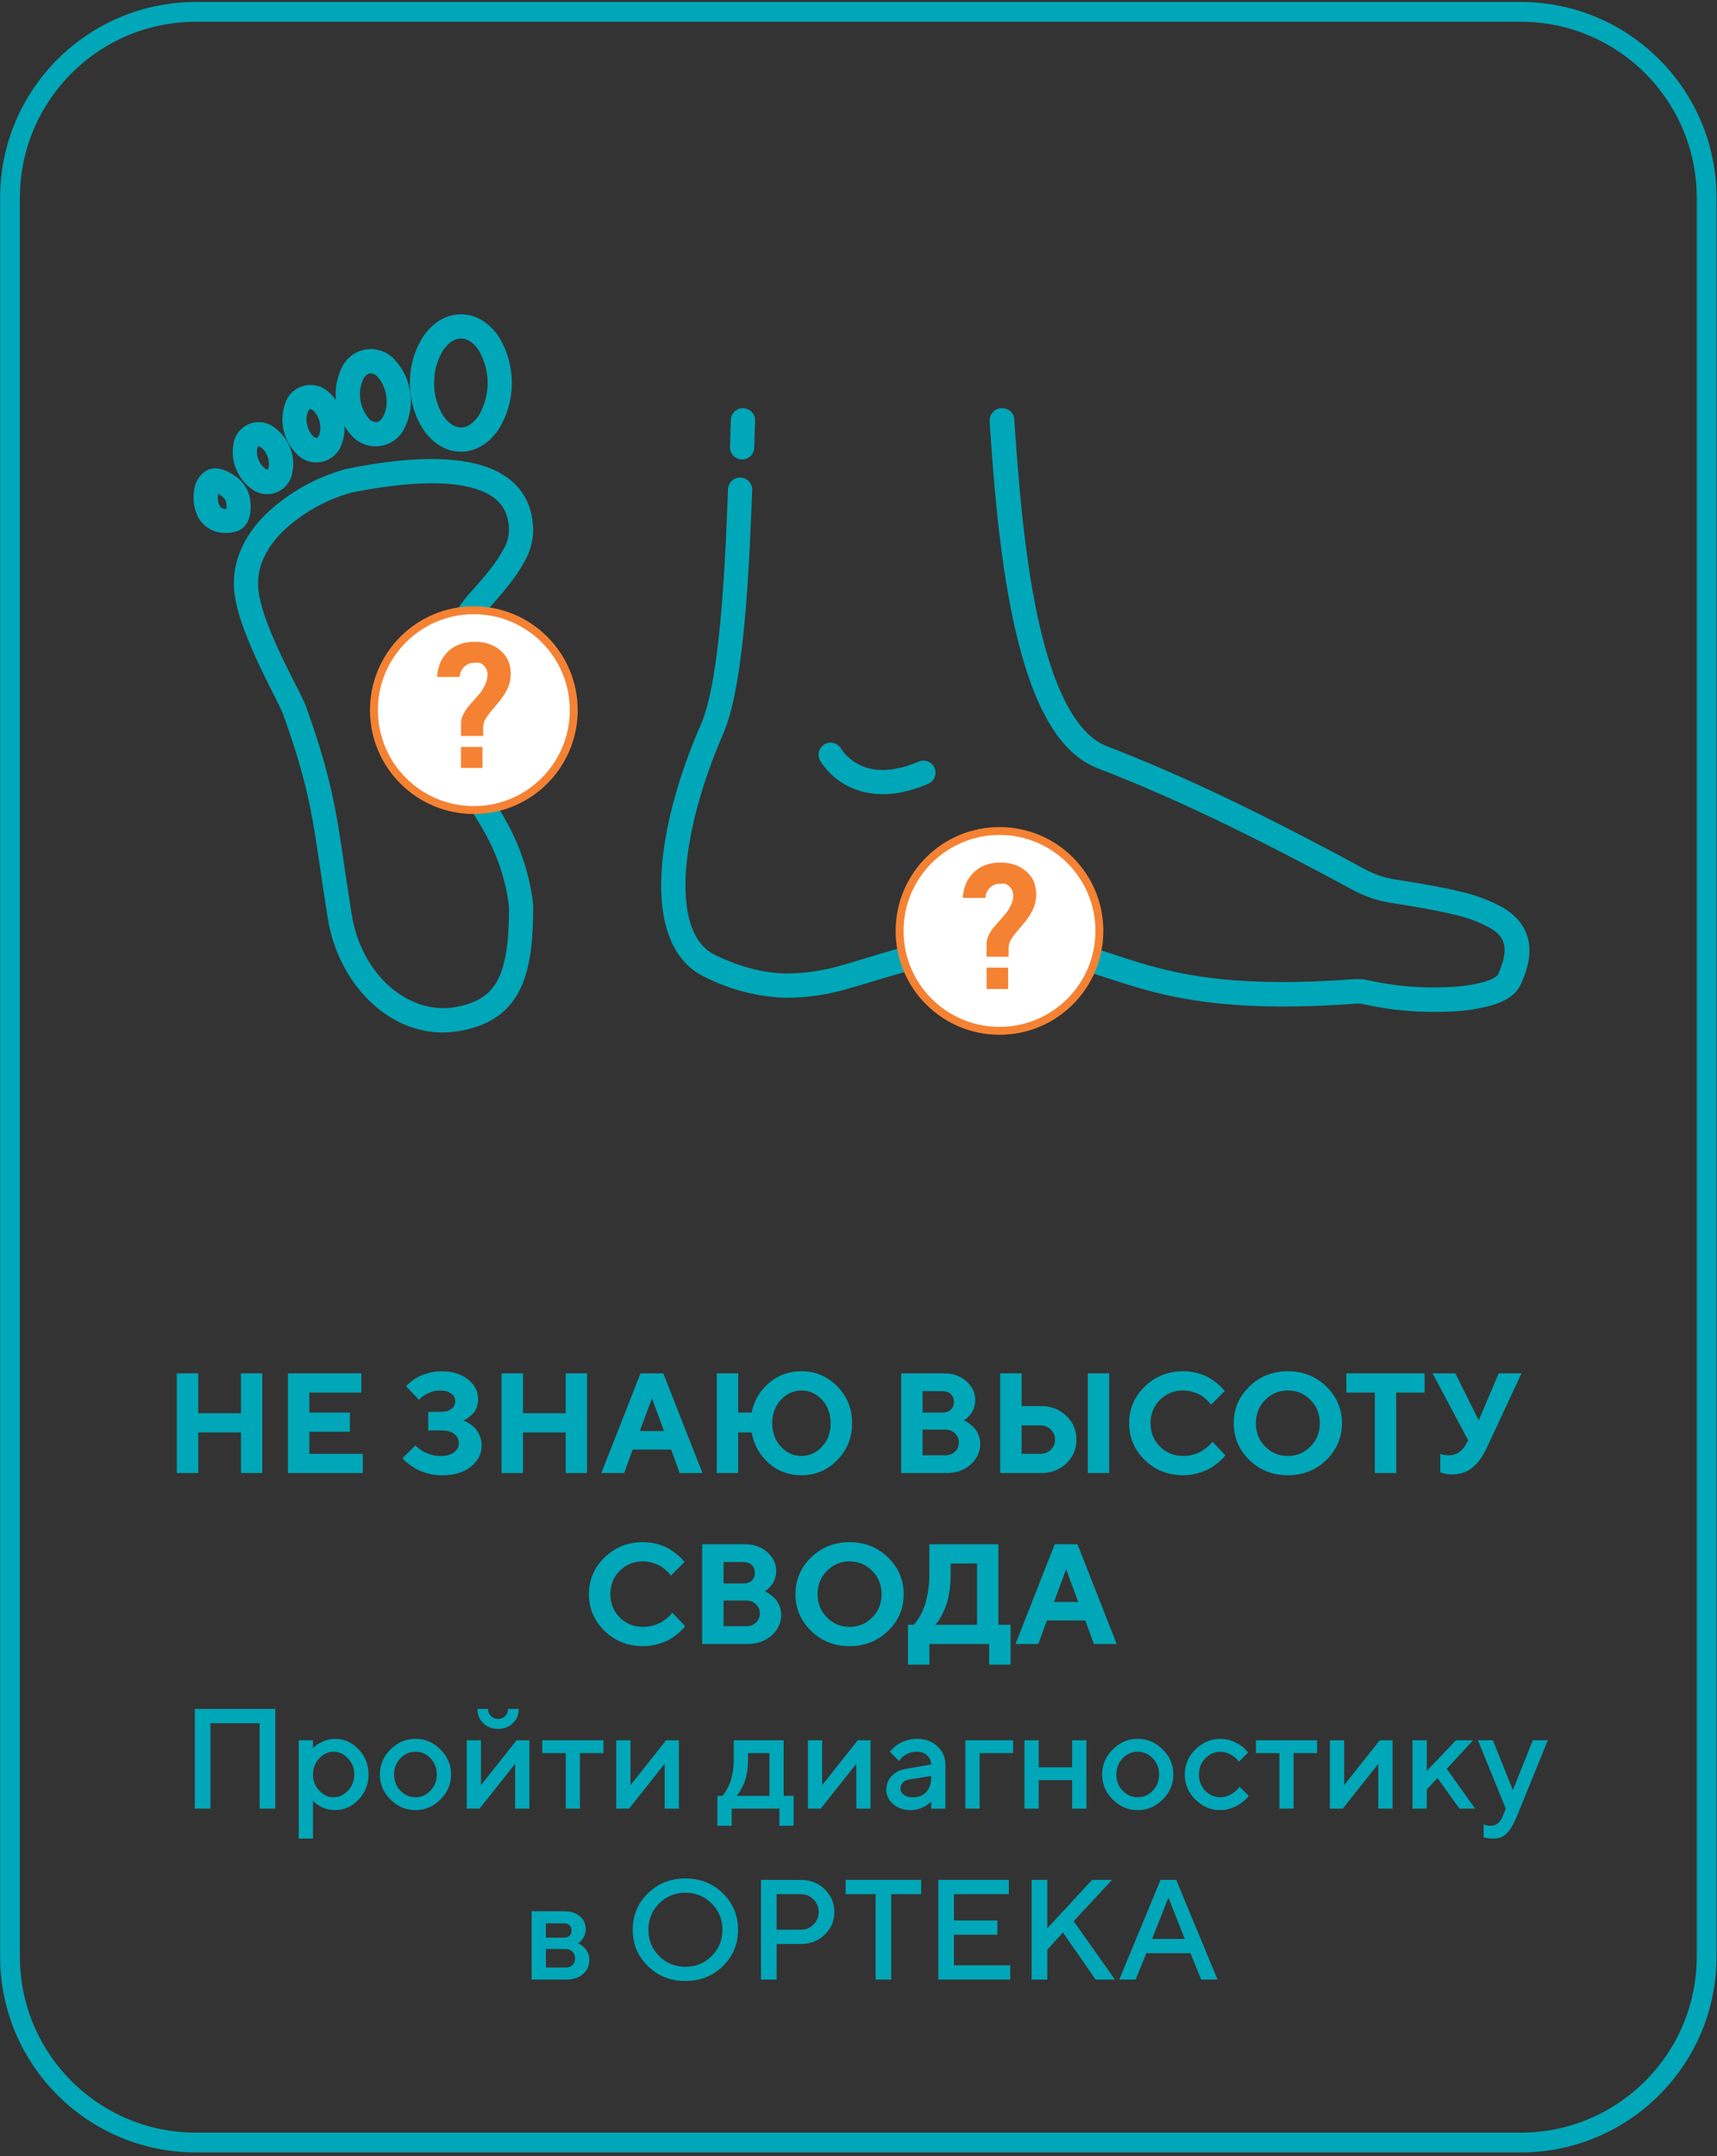 <svg width="434" height="545" viewBox="0 0 434 545" fill="none" xmlns="http://www.w3.org/2000/svg">
<rect x="0" y="0" width="434" height="545" fill="#333333" stroke="none"/>
<path d="M384.38 3H49.53C23.573 3 2.53 24.043 2.53 50V494.53C2.53 520.487 23.573 541.53 49.53 541.53H384.38C410.337 541.53 431.38 520.487 431.38 494.53V50C431.38 24.043 410.337 3 384.38 3Z" stroke="#00A7B8" stroke-width="5" stroke-miterlimit="10"/>
<path d="M66.298 347.113V372.32H60.901V362.054H50.108V372.32H44.694V347.113H50.108V357.203H60.901V347.113H66.298ZM78.198 367.468H91.698V372.32H72.784V347.113H91.329V351.982H78.198V357.027H88.446V361.878H78.198V367.468ZM117.081 358.996C117.187 359.048 117.362 359.119 117.573 359.207C117.784 359.294 118.171 359.505 118.698 359.857C119.243 360.208 119.718 360.595 120.122 361.017C120.526 361.457 120.896 362.054 121.229 362.828C121.581 363.601 121.739 364.427 121.739 365.324C121.739 367.433 120.843 369.208 119.05 370.685C117.257 372.144 114.778 372.882 111.649 372.882C110.454 372.882 109.294 372.724 108.169 372.425C107.044 372.126 106.095 371.775 105.356 371.353C104.618 370.931 103.968 370.509 103.405 370.087C102.843 369.666 102.421 369.314 102.157 369.033L101.753 368.558L105.005 365.324L105.286 365.605C105.409 365.71 105.673 365.939 106.077 366.255C106.499 366.572 106.921 366.835 107.378 367.082C107.835 367.31 108.415 367.521 109.118 367.714C109.821 367.908 110.56 368.013 111.298 368.013C112.792 368.013 113.952 367.697 114.761 367.082C115.569 366.449 115.974 365.693 115.974 364.779C115.974 363.83 115.604 363.056 114.849 362.458C114.093 361.843 112.968 361.544 111.474 361.544H108.239V356.851H111.298C112.528 356.851 113.46 356.587 114.11 356.095C114.761 355.585 115.077 354.935 115.077 354.162C115.077 353.388 114.743 352.738 114.058 352.228C113.372 351.701 112.388 351.455 111.122 351.455C110.208 351.455 109.329 351.648 108.45 352.035C107.589 352.421 106.956 352.791 106.552 353.177L105.901 353.792L102.649 350.382C102.72 350.277 102.843 350.154 103.019 349.978C103.194 349.802 103.546 349.503 104.108 349.064C104.671 348.607 105.286 348.22 105.919 347.904C106.552 347.587 107.396 347.289 108.433 347.007C109.487 346.726 110.56 346.603 111.649 346.603C114.427 346.603 116.642 347.289 118.329 348.677C120.017 350.066 120.843 351.718 120.843 353.617C120.843 354.408 120.72 355.128 120.456 355.796C120.192 356.447 119.876 356.957 119.489 357.326C119.12 357.712 118.751 358.029 118.399 358.31C118.048 358.591 117.731 358.767 117.468 358.855L117.081 358.996ZM148.388 347.113V372.32H142.991V362.054H132.198V372.32H126.784V347.113H132.198V357.203H142.991V347.113H148.388ZM167.847 361.703L164.788 353.423L161.712 361.703H167.847ZM169.64 366.378H159.919L157.757 372.32H151.991L161.905 347.113H167.653L177.567 372.32H171.802L169.64 366.378ZM215.378 359.734C215.378 363.408 214.112 366.519 211.616 369.05C209.12 371.599 206.114 372.865 202.581 372.865C199.347 372.865 196.587 371.845 194.267 369.771C191.964 367.697 190.54 365.13 189.995 362.054H186.585V372.32H181.171V347.113H186.585V357.027H189.995C190.54 354.126 191.964 351.666 194.284 349.626C196.604 347.605 199.364 346.585 202.599 346.585C206.114 346.585 209.138 347.869 211.634 350.4C214.13 352.949 215.378 356.06 215.378 359.734ZM209.964 359.716C209.964 357.343 209.243 355.375 207.784 353.81C206.343 352.228 204.603 351.455 202.581 351.455C200.577 351.455 198.837 352.228 197.378 353.81C195.937 355.375 195.198 357.343 195.198 359.716C195.198 362.107 195.937 364.076 197.378 365.64C198.837 367.222 200.577 367.996 202.581 367.996C204.603 367.996 206.343 367.222 207.784 365.64C209.243 364.076 209.964 362.107 209.964 359.716ZM239.214 372.32H227.788V347.113H238.599C240.884 347.113 242.765 347.781 244.259 349.117C245.753 350.453 246.509 352.017 246.509 353.775C246.509 354.443 246.403 355.093 246.228 355.691C246.034 356.289 245.788 356.798 245.507 357.185C245.208 357.589 244.909 357.941 244.628 358.222C244.347 358.503 244.101 358.714 243.925 358.82L243.626 358.996C243.731 359.048 243.89 359.119 244.065 359.207C244.241 359.294 244.575 359.505 245.067 359.857C245.542 360.208 245.964 360.578 246.333 360.982C246.685 361.404 247.019 361.966 247.317 362.669C247.616 363.373 247.774 364.128 247.774 364.937C247.774 366.958 246.966 368.699 245.366 370.14C243.749 371.599 241.71 372.32 239.214 372.32ZM233.202 367.82H238.95C239.935 367.82 240.743 367.521 241.394 366.888C242.044 366.273 242.378 365.5 242.378 364.585C242.378 363.671 242.044 362.916 241.394 362.283C240.743 361.65 239.935 361.333 238.95 361.333H233.202V367.82ZM238.229 351.613H233.202V357.027H238.229C239.108 357.027 239.812 356.781 240.339 356.289C240.849 355.796 241.112 355.146 241.112 354.32C241.112 353.511 240.849 352.843 240.339 352.351C239.812 351.859 239.108 351.613 238.229 351.613ZM280.364 347.113V372.32H274.968V347.113H280.364ZM263.085 372.32H252.819V347.113H258.233V355.392H263.085C265.669 355.392 267.813 356.218 269.519 357.835C271.224 359.453 272.085 361.474 272.085 363.865C272.085 366.273 271.224 368.277 269.519 369.894C267.813 371.511 265.669 372.32 263.085 372.32ZM258.233 367.468H262.909C263.981 367.468 264.878 367.134 265.599 366.431C266.319 365.728 266.688 364.884 266.688 363.865C266.688 362.863 266.319 362.019 265.599 361.316C264.878 360.613 263.981 360.261 262.909 360.261H258.233V367.468ZM299.103 346.585C300.421 346.585 301.687 346.761 302.882 347.113C304.077 347.464 305.044 347.869 305.817 348.361C306.591 348.853 307.259 349.345 307.856 349.837C308.454 350.33 308.876 350.751 309.14 351.085L309.544 351.613L306.116 355.041C306.046 354.953 305.94 354.83 305.817 354.654C305.694 354.478 305.413 354.197 304.991 353.775C304.569 353.371 304.095 353.019 303.603 352.703C303.093 352.386 302.425 352.105 301.616 351.841C300.79 351.578 299.946 351.437 299.103 351.437C296.747 351.437 294.778 352.228 293.196 353.81C291.614 355.392 290.823 357.361 290.823 359.716C290.823 362.072 291.614 364.041 293.196 365.623C294.778 367.205 296.747 367.996 299.103 367.996C300.017 367.996 300.878 367.873 301.722 367.626C302.565 367.38 303.251 367.082 303.813 366.73C304.358 366.378 304.851 366.027 305.272 365.675C305.694 365.324 305.993 365.025 306.187 364.761L306.468 364.392L309.72 367.82C309.614 367.96 309.474 368.154 309.28 368.382C309.087 368.611 308.665 369.015 307.997 369.595C307.329 370.175 306.626 370.685 305.87 371.125C305.114 371.564 304.13 371.968 302.899 372.32C301.669 372.689 300.403 372.865 299.103 372.865C295.253 372.865 292.001 371.582 289.364 369.015C286.728 366.449 285.409 363.337 285.409 359.716C285.409 356.095 286.728 353.001 289.364 350.435C292.001 347.869 295.253 346.585 299.103 346.585ZM317.437 359.734C317.437 362.054 318.21 364.023 319.792 365.605C321.356 367.205 323.272 367.996 325.522 367.996C327.772 367.996 329.688 367.205 331.253 365.605C332.835 364.023 333.608 362.054 333.608 359.734C333.608 357.414 332.835 355.445 331.253 353.845C329.688 352.246 327.772 351.437 325.522 351.437C323.272 351.437 321.356 352.246 319.792 353.845C318.21 355.445 317.437 357.414 317.437 359.734ZM311.847 359.716C311.847 356.095 313.165 353.001 315.802 350.435C318.438 347.869 321.69 346.585 325.522 346.585C329.354 346.585 332.606 347.869 335.243 350.435C337.88 353.001 339.198 356.095 339.198 359.716C339.198 363.337 337.88 366.449 335.243 369.015C332.606 371.582 329.354 372.865 325.522 372.865C321.69 372.865 318.438 371.582 315.802 369.015C313.165 366.449 311.847 363.337 311.847 359.716ZM340.306 347.113H360.099V351.982H352.909V372.32H347.513V351.982H340.306V347.113ZM367.851 347.113L373.774 358.996L378.819 347.113H384.585L375.761 366.027C374.741 368.207 373.528 369.859 372.122 370.984C370.733 372.109 369.011 372.671 366.937 372.671C366.462 372.671 365.987 372.636 365.495 372.531C365.021 372.443 364.669 372.355 364.423 372.25L364.054 372.144V367.468C364.651 367.714 365.372 367.82 366.216 367.82C368.026 367.82 369.415 366.994 370.382 365.306L371.103 364.041L362.103 347.113H367.851Z" fill="#00A7B8"/>
<path d="M162.556 389.786C163.875 389.786 165.14 389.961 166.335 390.313C167.531 390.665 168.498 391.069 169.271 391.561C170.044 392.053 170.712 392.545 171.31 393.038C171.908 393.53 172.33 393.952 172.593 394.286L172.998 394.813L169.57 398.241C169.5 398.153 169.394 398.03 169.271 397.854C169.148 397.678 168.867 397.397 168.445 396.975C168.023 396.571 167.548 396.219 167.056 395.903C166.546 395.586 165.878 395.305 165.07 395.042C164.244 394.778 163.4 394.637 162.556 394.637C160.201 394.637 158.232 395.428 156.65 397.01C155.068 398.592 154.277 400.561 154.277 402.917C154.277 405.272 155.068 407.241 156.65 408.823C158.232 410.405 160.201 411.196 162.556 411.196C163.47 411.196 164.332 411.073 165.175 410.827C166.019 410.581 166.705 410.282 167.267 409.93C167.812 409.579 168.304 409.227 168.726 408.875C169.148 408.524 169.447 408.225 169.64 407.961L169.921 407.592L173.173 411.02C173.068 411.161 172.927 411.354 172.734 411.583C172.541 411.811 172.119 412.215 171.451 412.795C170.783 413.375 170.08 413.885 169.324 414.325C168.568 414.764 167.583 415.168 166.353 415.52C165.123 415.889 163.857 416.065 162.556 416.065C158.707 416.065 155.455 414.782 152.818 412.215C150.181 409.649 148.863 406.538 148.863 402.917C148.863 399.295 150.181 396.202 152.818 393.635C155.455 391.069 158.707 389.786 162.556 389.786ZM188.906 415.52H177.48V390.313H188.291C190.576 390.313 192.457 390.981 193.951 392.317C195.445 393.653 196.201 395.217 196.201 396.975C196.201 397.643 196.095 398.293 195.919 398.891C195.726 399.489 195.48 399.999 195.199 400.385C194.9 400.79 194.601 401.141 194.32 401.422C194.039 401.704 193.792 401.915 193.617 402.02L193.318 402.196C193.423 402.249 193.582 402.319 193.757 402.407C193.933 402.495 194.267 402.706 194.759 403.057C195.234 403.409 195.656 403.778 196.025 404.182C196.376 404.604 196.71 405.167 197.009 405.87C197.308 406.573 197.466 407.329 197.466 408.137C197.466 410.159 196.658 411.899 195.058 413.34C193.441 414.799 191.402 415.52 188.906 415.52ZM182.894 411.02H188.642C189.626 411.02 190.435 410.721 191.085 410.088C191.736 409.473 192.07 408.7 192.07 407.786C192.07 406.872 191.736 406.116 191.085 405.483C190.435 404.85 189.626 404.534 188.642 404.534H182.894V411.02ZM187.921 394.813H182.894V400.227H187.921C188.8 400.227 189.503 399.981 190.031 399.489C190.541 398.997 190.804 398.346 190.804 397.52C190.804 396.711 190.541 396.043 190.031 395.551C189.503 395.059 188.8 394.813 187.921 394.813ZM206.66 402.934C206.66 405.254 207.433 407.223 209.015 408.805C210.58 410.405 212.496 411.196 214.746 411.196C216.996 411.196 218.912 410.405 220.476 408.805C222.058 407.223 222.832 405.254 222.832 402.934C222.832 400.614 222.058 398.645 220.476 397.045C218.912 395.446 216.996 394.637 214.746 394.637C212.496 394.637 210.58 395.446 209.015 397.045C207.433 398.645 206.66 400.614 206.66 402.934ZM201.07 402.917C201.07 399.295 202.388 396.202 205.025 393.635C207.662 391.069 210.914 389.786 214.746 389.786C218.578 389.786 221.83 391.069 224.466 393.635C227.103 396.202 228.421 399.295 228.421 402.917C228.421 406.538 227.103 409.649 224.466 412.215C221.83 414.782 218.578 416.065 214.746 416.065C210.914 416.065 207.662 414.782 205.025 412.215C202.388 409.649 201.07 406.538 201.07 402.917ZM229.511 410.668H230.953C231.041 410.581 231.181 410.44 231.357 410.229C231.533 410.018 231.867 409.561 232.324 408.823C232.781 408.084 233.167 407.276 233.519 406.397C233.871 405.518 234.187 404.34 234.468 402.829C234.75 401.334 234.908 399.752 234.908 398.065V390.313H252.363V410.668H255.439V420.741H250.025V415.52H234.908V420.741H229.511V410.668ZM240.304 398.065C240.304 399.752 240.164 401.334 239.882 402.811C239.601 404.305 239.285 405.5 238.898 406.415C238.511 407.329 238.142 408.12 237.755 408.788C237.369 409.456 237.035 409.948 236.789 410.229L236.349 410.668H246.966V395.182H240.304V398.065ZM272.542 404.903L269.484 396.624L266.408 404.903H272.542ZM274.335 409.579H264.615L262.453 415.52H256.687L266.601 390.313H272.349L282.263 415.52H276.498L274.335 409.579Z" fill="#00A7B8"/>
<path d="M69.582 431.933V457.14H65.626V435.537H53.199V457.14H49.244V431.933H69.582ZM84.681 457.492C84.031 457.492 83.398 457.421 82.8 457.263C82.185 457.123 81.658 456.929 81.236 456.701C80.796 456.472 80.41 456.244 80.076 455.998C79.742 455.751 79.496 455.558 79.355 455.417L79.109 455.154V464.699H75.505V439.861H79.109V441.847C79.267 441.689 79.496 441.478 79.794 441.197C80.093 440.933 80.726 440.582 81.71 440.142C82.677 439.72 83.662 439.492 84.681 439.492C86.966 439.492 88.935 440.371 90.623 442.128C92.31 443.886 93.154 445.996 93.154 448.492C93.154 450.988 92.31 453.115 90.623 454.873C88.935 456.63 86.966 457.492 84.681 457.492ZM84.33 442.744C82.959 442.744 81.746 443.306 80.691 444.431C79.636 445.556 79.109 446.927 79.109 448.509C79.109 450.091 79.636 451.445 80.691 452.57C81.746 453.695 82.959 454.257 84.33 454.257C85.701 454.257 86.914 453.695 87.968 452.57C89.023 451.445 89.55 450.091 89.55 448.509C89.55 446.927 89.023 445.556 87.968 444.431C86.914 443.306 85.701 442.744 84.33 442.744ZM110.416 448.509C110.416 446.892 109.871 445.539 108.816 444.414C107.744 443.306 106.478 442.744 105.019 442.744C103.542 442.744 102.277 443.306 101.205 444.414C100.132 445.539 99.605 446.892 99.605 448.509C99.605 450.126 100.132 451.48 101.205 452.587C102.277 453.712 103.542 454.257 105.019 454.257C106.478 454.257 107.744 453.712 108.816 452.587C109.871 451.48 110.416 450.126 110.416 448.509ZM96.019 448.509C96.019 446.083 96.898 443.974 98.691 442.181C100.484 440.388 102.593 439.492 105.019 439.492C107.445 439.492 109.537 440.388 111.33 442.181C113.123 443.974 114.019 446.083 114.019 448.509C114.019 450.935 113.123 453.027 111.33 454.82C109.537 456.613 107.445 457.509 105.019 457.509C102.593 457.509 100.484 456.613 98.691 454.82C96.898 453.027 96.019 450.935 96.019 448.509ZM130.578 439.861H133.812V457.14H130.208V445.802L121.208 457.14H117.974V439.861H121.578V451.199L130.578 439.861ZM125.884 434.464C126.605 434.464 127.203 434.236 127.695 433.744C128.169 433.269 128.416 432.671 128.416 431.933H131.123C131.123 433.375 130.63 434.587 129.646 435.537C128.662 436.503 127.414 436.978 125.902 436.978C124.39 436.978 123.142 436.503 122.158 435.537C121.173 434.587 120.681 433.375 120.681 431.933H123.371C123.371 432.654 123.599 433.251 124.091 433.744C124.566 434.236 125.164 434.464 125.884 434.464ZM137.064 443.095V439.861H152.533V443.095H146.591V457.14H143.005V443.095H137.064ZM168.371 439.861H171.605V457.14H168.001V445.802L159.001 457.14H155.767V439.861H159.371V451.199L168.371 439.861ZM181.343 453.906H182.591C182.662 453.835 182.75 453.73 182.89 453.572C183.031 453.414 183.259 453.062 183.593 452.5C183.927 451.955 184.226 451.357 184.472 450.724C184.718 450.091 184.947 449.248 185.158 448.193C185.369 447.156 185.474 446.066 185.474 444.906V439.861H198.078V453.906H200.591V461.464H197.005V457.14H184.947V461.464H181.343V453.906ZM189.078 443.095L189.06 444.906C189.06 446.066 188.972 447.156 188.779 448.175C188.585 449.212 188.339 450.074 188.058 450.742C187.777 451.41 187.478 451.99 187.197 452.482C186.916 452.974 186.669 453.326 186.494 453.537L186.195 453.906H194.474V443.095H189.078ZM216.816 439.861H220.05V457.14H216.447V445.802L207.447 457.14H204.212V439.861H207.816V451.199L216.816 439.861ZM238.964 457.14L235.361 457.158V455.365C235.308 455.4 235.22 455.488 235.115 455.593C235.009 455.699 234.781 455.857 234.447 456.103C234.113 456.349 233.761 456.56 233.375 456.753C232.988 456.947 232.496 457.123 231.916 457.281C231.318 457.421 230.738 457.509 230.14 457.509C228.382 457.509 226.923 457 225.763 455.98C224.603 454.96 224.023 453.783 224.023 452.482C224.023 451.058 224.462 449.863 225.359 448.896C226.255 447.947 227.486 447.332 229.05 447.068L235.361 445.978C235.361 445.064 235.009 444.308 234.341 443.675C233.673 443.06 232.812 442.744 231.757 442.744C230.843 442.744 230 442.937 229.261 443.324C228.523 443.71 228.013 444.08 227.732 444.466L227.257 445.082L224.919 442.744C224.99 442.656 225.078 442.533 225.201 442.392C225.324 442.251 225.605 441.988 226.027 441.619C226.449 441.25 226.906 440.916 227.398 440.617C227.873 440.335 228.505 440.072 229.296 439.843C230.087 439.615 230.914 439.492 231.757 439.492C233.867 439.492 235.589 440.125 236.943 441.373C238.279 442.621 238.964 444.15 238.964 445.978V457.14ZM230.685 454.275C232.144 454.275 233.287 453.835 234.113 452.957C234.939 452.078 235.361 450.847 235.361 449.23V448.878L229.771 449.775C229.121 449.88 228.593 450.144 228.207 450.566C227.802 450.97 227.609 451.48 227.609 452.095C227.609 452.675 227.873 453.185 228.435 453.625C228.998 454.046 229.736 454.275 230.685 454.275ZM256.068 439.861V443.095H247.613V457.14H244.009V439.861H256.068ZM262.554 449.933V457.14H258.951V439.861H262.554V446.699H271.009V439.861H274.613V457.14H271.009V449.933H262.554ZM292.982 448.509C292.982 446.892 292.437 445.539 291.382 444.414C290.31 443.306 289.044 442.744 287.585 442.744C286.109 442.744 284.843 443.306 283.771 444.414C282.699 445.539 282.171 446.892 282.171 448.509C282.171 450.126 282.699 451.48 283.771 452.587C284.843 453.712 286.109 454.257 287.585 454.257C289.044 454.257 290.31 453.712 291.382 452.587C292.437 451.48 292.982 450.126 292.982 448.509ZM278.585 448.509C278.585 446.083 279.464 443.974 281.257 442.181C283.05 440.388 285.16 439.492 287.585 439.492C290.011 439.492 292.103 440.388 293.896 442.181C295.689 443.974 296.585 446.083 296.585 448.509C296.585 450.935 295.689 453.027 293.896 454.82C292.103 456.613 290.011 457.509 287.585 457.509C285.16 457.509 283.05 456.613 281.257 454.82C279.464 453.027 278.585 450.935 278.585 448.509ZM299.468 448.509C299.468 446.083 300.347 443.992 302.14 442.199C303.933 440.406 306.042 439.509 308.468 439.509C309.804 439.509 311.07 439.791 312.23 440.371C313.39 440.951 314.216 441.531 314.726 442.111L315.482 442.937L313.144 445.275C313.021 445.082 312.845 444.853 312.599 444.572C312.353 444.291 311.843 443.921 311.035 443.464C310.226 442.99 309.382 442.761 308.468 442.761C306.992 442.761 305.726 443.306 304.654 444.431C303.582 445.539 303.054 446.892 303.054 448.509C303.054 450.126 303.582 451.48 304.654 452.605C305.726 453.712 306.992 454.275 308.468 454.275C309.382 454.275 310.226 454.046 311.035 453.589C311.843 453.132 312.423 452.675 312.775 452.253L313.32 451.585L315.658 453.923C315.587 454.011 315.482 454.134 315.341 454.31C315.201 454.486 314.884 454.767 314.427 455.171C313.953 455.576 313.46 455.927 312.951 456.244C312.423 456.56 311.755 456.841 310.947 457.105C310.121 457.369 309.294 457.509 308.468 457.509C306.042 457.509 303.933 456.613 302.14 454.82C300.347 453.027 299.468 450.935 299.468 448.509ZM317.451 443.095V439.861H332.919V443.095H326.978V457.14H323.392V443.095H317.451ZM348.757 439.861H351.992V457.14H348.388V445.802L339.388 457.14H336.154V439.861H339.757V451.199L348.757 439.861ZM372.347 439.861L365.685 447.068L372.875 457.14H368.919L363.347 449.406L360.64 452.289V457.14H357.037V439.861H360.64V447.595L368.023 439.861H372.347ZM379.888 458.933L380.609 457.14L373.578 439.861H377.357L382.402 452.464L387.447 439.861H391.226L383.474 458.933C382.578 461.078 381.699 462.572 380.82 463.416C379.941 464.277 378.851 464.699 377.55 464.699C377.058 464.699 376.619 464.681 376.197 464.611C375.775 464.558 375.458 464.488 375.265 464.417L375.019 464.347V461.095C375.617 461.341 376.214 461.464 376.83 461.464C378.201 461.464 379.22 460.621 379.888 458.933Z" fill="#00A7B8"/>
<path d="M134.378 483.061L142.657 483.079C144.31 483.079 145.611 483.5 146.595 484.344C147.562 485.188 148.054 486.278 148.054 487.579C148.054 488.317 147.878 488.985 147.562 489.583C147.245 490.18 146.911 490.602 146.577 490.848L146.085 491.182C146.156 491.2 146.243 491.235 146.384 491.288C146.507 491.358 146.736 491.499 147.087 491.745C147.421 491.991 147.72 492.254 147.966 492.536C148.212 492.817 148.441 493.204 148.652 493.696C148.863 494.188 148.968 494.733 148.968 495.295C148.968 496.79 148.423 498.002 147.368 498.934C146.314 499.883 144.855 500.34 143.027 500.34H134.378V483.061ZM143.027 492.624H137.982V497.299H143.027C143.73 497.299 144.31 497.088 144.732 496.667C145.154 496.245 145.365 495.665 145.365 494.961C145.365 494.311 145.136 493.766 144.714 493.309C144.275 492.852 143.712 492.624 143.027 492.624ZM144.468 487.93C144.468 487.368 144.292 486.928 143.976 486.612C143.642 486.295 143.202 486.137 142.657 486.137H137.982V489.741H142.657C143.202 489.741 143.642 489.565 143.976 489.249C144.292 488.932 144.468 488.493 144.468 487.93ZM163.892 487.737C163.892 490.356 164.788 492.571 166.599 494.381C168.409 496.209 170.624 497.106 173.243 497.106C175.863 497.106 178.077 496.209 179.888 494.381C181.698 492.571 182.613 490.356 182.613 487.737C182.613 485.135 181.698 482.92 179.888 481.11C178.077 479.299 175.863 478.385 173.243 478.385C170.624 478.385 168.409 479.299 166.599 481.11C164.788 482.92 163.892 485.135 163.892 487.737ZM159.937 487.737C159.937 484.116 161.202 481.057 163.769 478.543C166.318 476.047 169.482 474.782 173.243 474.782C177.005 474.782 180.169 476.047 182.718 478.543C185.284 481.057 186.55 484.116 186.55 487.737C186.55 491.358 185.284 494.434 182.718 496.93C180.169 499.444 177.005 500.692 173.243 500.692C169.482 500.692 166.318 499.444 163.769 496.93C161.202 494.434 159.937 491.358 159.937 487.737ZM192.351 475.133L202.423 475.151C204.814 475.151 206.835 475.924 208.452 477.506C210.07 479.088 210.896 481.004 210.896 483.254C210.896 485.504 210.07 487.42 208.452 488.985C206.835 490.567 204.814 491.34 202.423 491.34H196.306V500.34H192.351V475.133ZM202.423 478.754L196.306 478.737V487.737H202.423C203.654 487.737 204.726 487.315 205.605 486.454C206.484 485.592 206.923 484.52 206.923 483.254C206.923 481.989 206.484 480.917 205.605 480.055C204.726 479.176 203.654 478.754 202.423 478.754ZM213.761 475.133H232.833V478.737H225.275V500.34H221.32V478.737H213.761V475.133ZM241.13 496.737H255.351V500.34H237.175V475.133H254.999V478.737H241.13V485.399H252.116V489.002H241.13V496.737ZM264.72 475.133V487.385L276.058 475.133H281.103L271.382 485.575L281.823 500.34H276.954L268.675 488.458L264.72 492.782V500.34H260.765V475.133H264.72ZM282.913 500.34L293.355 475.133H297.31L307.751 500.34H303.62L300.913 493.678H289.751L287.044 500.34H282.913ZM295.341 479.633L291.193 490.075H299.472L295.341 479.633Z" fill="#00A7B8"/>
<path fill-rule="evenodd" clip-rule="evenodd" d="M116.52 79.44C112.52 79.44 109.21 81.81 107.05 84.96C104.753 88.473 103.562 92.593 103.63 96.79C103.572 100.991 104.762 105.116 107.05 108.64C109.21 111.79 112.5 114.17 116.52 114.17C120.54 114.17 123.81 111.78 125.97 108.63C128.195 105.082 129.375 100.978 129.375 96.79C129.375 92.602 128.195 88.498 125.97 84.95C123.82 81.81 120.52 79.44 116.52 79.44ZM112.09 105.18C110.501 102.675 109.687 99.756 109.75 96.79C109.682 93.829 110.497 90.916 112.09 88.42C113.48 86.42 115.09 85.55 116.52 85.55C117.95 85.55 119.52 86.38 120.92 88.41C122.451 90.939 123.261 93.839 123.261 96.795C123.261 99.751 122.451 102.651 120.92 105.18C119.52 107.18 117.92 108.05 116.52 108.05C115.12 108.05 113.52 107.22 112.1 105.18H112.09ZM103.66 99.18C103.289 96.261 102.052 93.52 100.11 91.31C99.229 90.197 98.071 89.335 96.752 88.809C95.433 88.284 94 88.114 92.595 88.317C91.189 88.519 89.862 89.087 88.745 89.963C87.628 90.839 86.761 91.993 86.23 93.31C85.076 95.766 84.629 98.494 84.94 101.19C84.493 100.53 83.97 99.926 83.38 99.39C82.568 98.539 81.548 97.915 80.421 97.58C79.294 97.245 78.099 97.21 76.954 97.479C75.809 97.748 74.754 98.311 73.894 99.112C73.034 99.914 72.398 100.927 72.05 102.05C71.294 104.24 71.175 106.599 71.706 108.854C72.237 111.109 73.397 113.167 75.05 114.79C75.863 115.643 76.885 116.268 78.015 116.604C79.145 116.939 80.342 116.974 81.489 116.704C82.636 116.435 83.693 115.869 84.555 115.065C85.416 114.261 86.052 113.246 86.4 112.12C86.928 110.716 87.16 109.218 87.08 107.72C87.508 108.435 88.008 109.105 88.57 109.72C89.449 110.838 90.607 111.705 91.928 112.234C93.248 112.763 94.685 112.934 96.093 112.732C97.501 112.529 98.83 111.959 99.948 111.079C101.066 110.2 101.932 109.041 102.46 107.72C103.714 105.049 104.135 102.063 103.67 99.15L103.66 99.18ZM93.46 94.36C93.88 94.352 94.296 94.447 94.671 94.637C95.046 94.827 95.368 95.106 95.61 95.45C96.712 96.751 97.407 98.347 97.61 100.04C97.904 101.731 97.688 103.472 96.99 105.04C96.38 106.26 95.68 106.62 95.23 106.69C94.808 106.693 94.392 106.595 94.016 106.404C93.64 106.212 93.315 105.933 93.07 105.59C92.007 104.265 91.319 102.678 91.08 100.996C90.841 99.314 91.058 97.599 91.71 96.03C92.31 94.81 93.01 94.45 93.45 94.39L93.46 94.36ZM78.35 103.41C78.422 103.39 78.498 103.39 78.57 103.41C78.832 103.509 79.071 103.663 79.27 103.86C80.043 104.631 80.575 105.611 80.8 106.68C81.08 107.73 81.046 108.839 80.7 109.87C80.61 110.13 80.467 110.368 80.28 110.57C80.227 110.627 80.162 110.671 80.09 110.7C80.015 110.72 79.935 110.72 79.86 110.7C79.604 110.599 79.369 110.45 79.17 110.26C78.4 109.487 77.872 108.507 77.65 107.44C77.369 106.39 77.404 105.28 77.75 104.25C77.837 103.991 77.977 103.753 78.16 103.55C78.209 103.475 78.278 103.416 78.36 103.38L78.35 103.41ZM73.27 113.05C72.484 111.034 71.12 109.295 69.35 108.05C68.465 107.364 67.416 106.92 66.308 106.763C65.2 106.605 64.069 106.738 63.028 107.15C61.986 107.562 61.07 108.237 60.369 109.11C59.668 109.984 59.207 111.024 59.03 112.13C58.63 114.268 58.845 116.475 59.648 118.497C60.452 120.518 61.812 122.27 63.57 123.55C64.454 124.236 65.502 124.68 66.61 124.839C67.718 124.997 68.848 124.863 69.889 124.451C70.93 124.039 71.845 123.363 72.545 122.49C73.245 121.616 73.705 120.575 73.88 119.47C74.336 117.309 74.127 115.06 73.28 113.02L73.27 113.05ZM65.92 113.05C65.737 112.901 65.514 112.808 65.28 112.78C65.126 112.962 65.025 113.184 64.99 113.42C64.857 114.355 64.971 115.31 65.322 116.187C65.673 117.064 66.248 117.834 66.99 118.42C67.174 118.575 67.401 118.672 67.64 118.7C67.791 118.517 67.888 118.295 67.92 118.06C68.082 117.127 67.968 116.168 67.59 115.3C67.269 114.398 66.692 113.609 65.93 113.03L65.92 113.05ZM71.42 134.37C76.311 129.718 82.268 126.336 88.77 124.52C94.87 123.29 105.31 121.52 114.15 122.37C118.6 122.82 122.28 123.91 124.78 125.77C127.11 127.51 128.66 130.07 128.66 134.23C128.575 135.79 128.13 137.31 127.36 138.67C126.379 140.513 125.223 142.257 123.91 143.88C122.59 145.56 121.19 147.15 119.91 148.61L119.76 148.79C118.582 150.057 117.48 151.393 116.46 152.79C112.32 158.98 109.46 165.35 108.61 172.09C107.76 178.83 108.92 185.82 112.48 193.09C114.2 196.6 115.97 199.6 117.65 202.35C118.07 203.04 118.49 203.7 118.89 204.35C120.13 206.35 121.29 208.23 122.38 210.2C125.725 216.049 127.864 222.51 128.67 229.2C128.67 237.72 127.9 243.62 125.85 247.6C123.96 251.27 120.79 253.6 114.75 254.6C103.38 256.41 91.38 246.6 88.89 231.1C88.19 226.69 87.62 222.84 87.1 219.32C85.04 205.25 83.76 196.53 77.61 179.32C77.402 178.633 77.137 177.964 76.82 177.32C76.46 176.52 76 175.56 75.47 174.5L74.47 172.58C73.61 170.88 72.66 168.98 71.68 166.94C68.91 161.17 66.22 154.88 65.47 150.23C65.47 150.23 65.47 150.23 65.47 150.16C64.42 144.33 66.82 138.96 71.43 134.35L71.42 134.37ZM134.77 134.23C134.77 128.23 132.38 123.8 128.43 120.87C124.65 118.05 119.7 116.78 114.76 116.29C104.87 115.29 93.55 117.29 87.44 118.55L87.22 118.61C79.671 120.701 72.758 124.632 67.1 130.05C61.61 135.53 57.92 142.83 59.47 151.19C60.39 156.81 63.47 163.83 66.2 169.53C67.2 171.61 68.2 173.6 69.06 175.31L69.99 177.17C70.51 178.17 70.93 179.1 71.25 179.79C71.4 180.13 71.52 180.41 71.6 180.62C71.644 180.709 71.677 180.803 71.7 180.9C71.7 181.01 71.76 181.12 71.8 181.23C77.8 197.98 78.97 206.12 81.02 220.1C81.55 223.64 82.12 227.57 82.85 232.1C85.68 249.73 99.94 263.18 115.7 260.66C123.22 259.46 128.31 256.18 131.27 250.41C134.07 244.98 134.78 237.7 134.77 229.01C134.78 228.874 134.78 228.736 134.77 228.6C133.883 221.085 131.503 213.823 127.77 207.24C126.6 205.14 125.34 203.1 124.08 201.07C123.69 200.44 123.3 199.81 122.92 199.18C121.27 196.49 119.62 193.68 118.02 190.42C114.93 184.12 114.02 178.42 114.72 172.89C115.42 167.36 117.79 161.89 121.59 156.21C122.472 155.024 123.416 153.885 124.42 152.8L124.58 152.62C125.85 151.18 127.35 149.47 128.78 147.62C130.34 145.683 131.71 143.6 132.87 141.4C134.058 139.185 134.712 136.723 134.78 134.21L134.77 134.23ZM62.67 124.16C61.815 122.334 60.418 120.815 58.67 119.81C57.879 119.306 57.02 118.915 56.12 118.65C55.026 118.284 53.843 118.284 52.75 118.65C51.828 119.088 51.024 119.739 50.403 120.55C49.782 121.36 49.363 122.306 49.18 123.31C48.683 125.511 48.875 127.812 49.73 129.9C50.168 131.038 50.879 132.051 51.802 132.848C52.725 133.645 53.83 134.202 55.02 134.47C56.71 134.874 58.482 134.781 60.12 134.2C61.233 133.741 62.13 132.876 62.63 131.78C63.006 130.963 63.236 130.086 63.31 129.19C63.481 127.472 63.255 125.737 62.65 124.12L62.67 124.16ZM55.45 127.71C55.06 126.795 54.956 125.785 55.15 124.81L55.48 125C55.874 125.241 56.237 125.53 56.56 125.86C56.739 126.023 56.888 126.216 57 126.43C57.246 127.136 57.335 127.886 57.26 128.63C56.998 128.643 56.736 128.619 56.48 128.56C56.251 128.51 56.036 128.411 55.85 128.27C55.673 128.113 55.538 127.913 55.46 127.69L55.45 127.71ZM57 126.43L59.84 125.3L56.99 126.42L57 126.43ZM253.13 103.19C253.532 103.154 253.937 103.201 254.321 103.325C254.705 103.45 255.06 103.651 255.364 103.916C255.669 104.182 255.916 104.505 256.093 104.869C256.269 105.232 256.37 105.627 256.39 106.03V106.31C257.32 119.66 258.65 138.64 262.16 155.31C263.93 163.69 266.22 171.31 269.21 177.22C272.2 183.13 275.72 187.03 279.67 188.56C298.81 195.96 317.91 205.04 344.98 219.69C347.411 221.004 350.049 221.89 352.78 222.31C358.69 223.22 364.02 224.13 368.56 225.22C372.579 226.056 376.449 227.492 380.04 229.48C383.13 231.37 385.48 233.95 386.28 237.48C387.08 241.01 386.28 244.76 384.35 248.9C383.03 251.78 379.87 253.26 377.06 254.1C373.627 255.034 370.096 255.561 366.54 255.67C359.313 256.035 352.069 255.436 345 253.89C344.313 253.703 343.601 253.629 342.89 253.67C313.82 255.81 298.68 252.92 286.89 249.42C284.41 248.68 282.13 247.93 279.89 247.21C271.72 244.53 264.74 242.21 253.27 242.21C239.82 242.21 230.27 245.13 221.27 247.86C219.17 248.5 217.12 249.12 215.05 249.7C209.585 251.393 203.891 252.23 198.17 252.18C191.208 251.872 184.391 250.09 178.17 246.95C169.4 242.78 166.71 232.54 167.17 221.4C167.64 210.01 171.39 196.32 177.17 183.09C179.17 178.51 180.64 170.73 181.71 160.81C182.78 150.89 183.41 139.43 183.87 127.52L184.02 123.52C184.083 122.735 184.447 122.004 185.036 121.48C185.625 120.956 186.393 120.679 187.18 120.708C187.968 120.736 188.714 121.067 189.263 121.632C189.813 122.197 190.123 122.952 190.13 123.74L189.98 127.74C189.51 139.68 188.87 151.41 187.78 161.44C186.69 171.47 185.18 179.99 182.78 185.51C177.21 198.32 173.78 211.25 173.3 221.63C172.87 232.26 175.6 238.93 180.83 241.41C187.63 244.65 193.25 245.9 198.34 246.05C203.447 246.08 208.527 245.318 213.4 243.79C215.28 243.27 217.22 242.67 219.24 242.06C228.24 239.31 238.79 236.06 253.24 236.06C265.76 236.06 273.76 238.69 282.07 241.42C284.19 242.12 286.34 242.82 288.58 243.49C299.58 246.76 313.95 249.59 342.36 247.49C343.706 247.409 345.056 247.54 346.36 247.88C352.841 249.281 359.478 249.819 366.1 249.48C369.164 249.395 372.207 248.955 375.17 248.17C377.75 247.4 378.52 246.56 378.65 246.28C380.28 242.72 380.53 240.34 380.17 238.73C379.81 237.12 378.85 235.88 376.71 234.57C373.663 232.915 370.387 231.722 366.99 231.03C362.72 230.03 357.61 229.13 351.71 228.22C348.286 227.692 344.977 226.579 341.93 224.93C314.99 210.36 296.14 201.41 277.33 194.13C271.33 191.8 266.91 186.39 263.61 179.84C260.31 173.29 257.86 165.06 256.04 156.44C252.44 139.44 251.04 120.07 250.17 106.8V106.36C250.151 105.954 250.214 105.549 250.353 105.168C250.493 104.787 250.708 104.438 250.984 104.141C251.261 103.844 251.594 103.605 251.964 103.438C252.334 103.271 252.734 103.18 253.14 103.17L253.13 103.19ZM187.86 103.19C188.264 103.196 188.663 103.283 189.033 103.445C189.403 103.607 189.738 103.84 190.017 104.133C190.296 104.425 190.514 104.769 190.659 105.147C190.804 105.524 190.872 105.926 190.86 106.33C190.793 108.59 190.723 110.867 190.65 113.16C190.637 113.562 190.545 113.958 190.378 114.325C190.212 114.692 189.975 115.023 189.682 115.298C189.388 115.573 189.042 115.788 188.665 115.93C188.289 116.072 187.888 116.138 187.485 116.125C187.082 116.112 186.686 116.02 186.32 115.853C185.953 115.687 185.622 115.45 185.347 115.156C185.072 114.863 184.857 114.517 184.715 114.141C184.573 113.764 184.507 113.362 184.52 112.96C184.587 110.673 184.657 108.397 184.73 106.13C184.742 105.729 184.832 105.335 184.996 104.969C185.16 104.604 185.395 104.274 185.687 103.999C185.978 103.724 186.321 103.51 186.696 103.367C187.07 103.225 187.469 103.158 187.87 103.17L187.86 103.19ZM208.28 188.19C208.962 187.75 209.79 187.599 210.583 187.769C211.377 187.94 212.07 188.418 212.51 189.1C214.044 191.474 216.373 193.225 219.08 194.04C222.15 194.97 226.45 194.97 232.21 192.5C232.954 192.18 233.794 192.169 234.546 192.469C235.298 192.77 235.9 193.356 236.22 194.1C236.54 194.844 236.551 195.684 236.25 196.436C235.95 197.188 235.364 197.79 234.62 198.11C227.81 201.04 222.02 201.31 217.31 199.89C213.217 198.655 209.697 196.003 207.38 192.41C206.95 191.732 206.804 190.912 206.974 190.128C207.145 189.344 207.618 188.658 208.29 188.22L208.28 188.19Z" fill="#00A7B8"/>
<path d="M252.64 260.54C266.585 260.54 277.89 249.235 277.89 235.29C277.89 221.345 266.585 210.04 252.64 210.04C238.695 210.04 227.39 221.345 227.39 235.29C227.39 249.235 238.695 260.54 252.64 260.54Z" fill="white" stroke="#F58233" stroke-width="2"/>
<path d="M119.77 204.74C133.715 204.74 145.02 193.435 145.02 179.49C145.02 165.545 133.715 154.24 119.77 154.24C105.825 154.24 94.52 165.545 94.52 179.49C94.52 193.435 105.825 204.74 119.77 204.74Z" fill="white" stroke="#F58233" stroke-width="2"/>
<path fill-rule="evenodd" clip-rule="evenodd" d="M126.97 164.86C126.167 164.037 125.204 163.387 124.14 162.95C122.793 162.424 121.355 162.176 119.91 162.22C118.504 162.197 117.109 162.462 115.81 163C114.708 163.434 113.722 164.119 112.93 165C112.163 165.817 111.562 166.774 111.16 167.82C110.792 168.88 110.557 169.982 110.46 171.1H116.18C116.217 170.383 116.453 169.691 116.86 169.1C117.282 168.498 117.864 168.027 118.54 167.74C118.989 167.567 119.47 167.492 119.95 167.52C120.368 167.46 120.792 167.46 121.21 167.52C121.583 167.663 121.924 167.881 122.21 168.16C122.533 168.429 122.787 168.772 122.95 169.16C123.142 169.59 123.238 170.058 123.23 170.53C123.232 171.315 123.057 172.091 122.72 172.8C122.402 173.562 121.999 174.287 121.52 174.96L119.89 176.87C119.33 177.46 118.77 178.1 118.26 178.74C117.764 179.354 117.344 180.025 117.01 180.74C116.681 181.454 116.52 182.234 116.54 183.02V186.02H122.12V183.79C122.137 183.122 122.312 182.467 122.63 181.88C123.012 181.223 123.447 180.597 123.93 180.01L125.61 178.01C126.22 177.322 126.778 176.59 127.28 175.82C127.815 175.043 128.251 174.203 128.58 173.32C128.921 172.384 129.097 171.396 129.1 170.4C129.098 169.381 128.94 168.37 128.63 167.4C128.271 166.441 127.704 165.574 126.97 164.86ZM116.52 188.78H121.96V194.1H116.52V188.78Z" fill="#F58233"/>
<path fill-rule="evenodd" clip-rule="evenodd" d="M259.84 220.67C259.035 219.849 258.072 219.2 257.01 218.76C255.662 218.229 254.218 217.981 252.77 218.03C251.368 218.005 249.976 218.267 248.68 218.8C247.577 219.256 246.592 219.957 245.8 220.85C245.033 221.667 244.432 222.625 244.03 223.67C243.664 224.731 243.429 225.832 243.33 226.95H249.05C249.087 226.233 249.323 225.541 249.73 224.95C250.156 224.355 250.737 223.888 251.41 223.6C251.859 223.428 252.34 223.353 252.82 223.38C253.237 223.31 253.663 223.31 254.08 223.38C254.453 223.52 254.793 223.734 255.08 224.01C255.4 224.282 255.654 224.624 255.82 225.01C256.012 225.437 256.108 225.902 256.1 226.37C256.101 227.159 255.927 227.937 255.59 228.65C255.25 229.39 254.831 230.09 254.34 230.74L252.71 232.66C252.15 233.25 251.59 233.89 251.08 234.53C250.586 235.145 250.166 235.816 249.83 236.53C249.502 237.244 249.341 238.024 249.36 238.81V241.81H254.94V239.58C254.958 238.909 255.133 238.251 255.45 237.66C255.833 237.006 256.267 236.384 256.75 235.8L258.43 233.8C259.038 233.114 259.596 232.385 260.1 231.62C260.633 230.839 261.07 229.996 261.4 229.11C261.741 228.178 261.917 227.193 261.92 226.2C261.925 225.162 261.766 224.129 261.45 223.14C261.098 222.21 260.548 221.368 259.84 220.67ZM249.38 244.58H254.82V249.96H249.38V244.58Z" fill="#F58233"/>
</svg>
